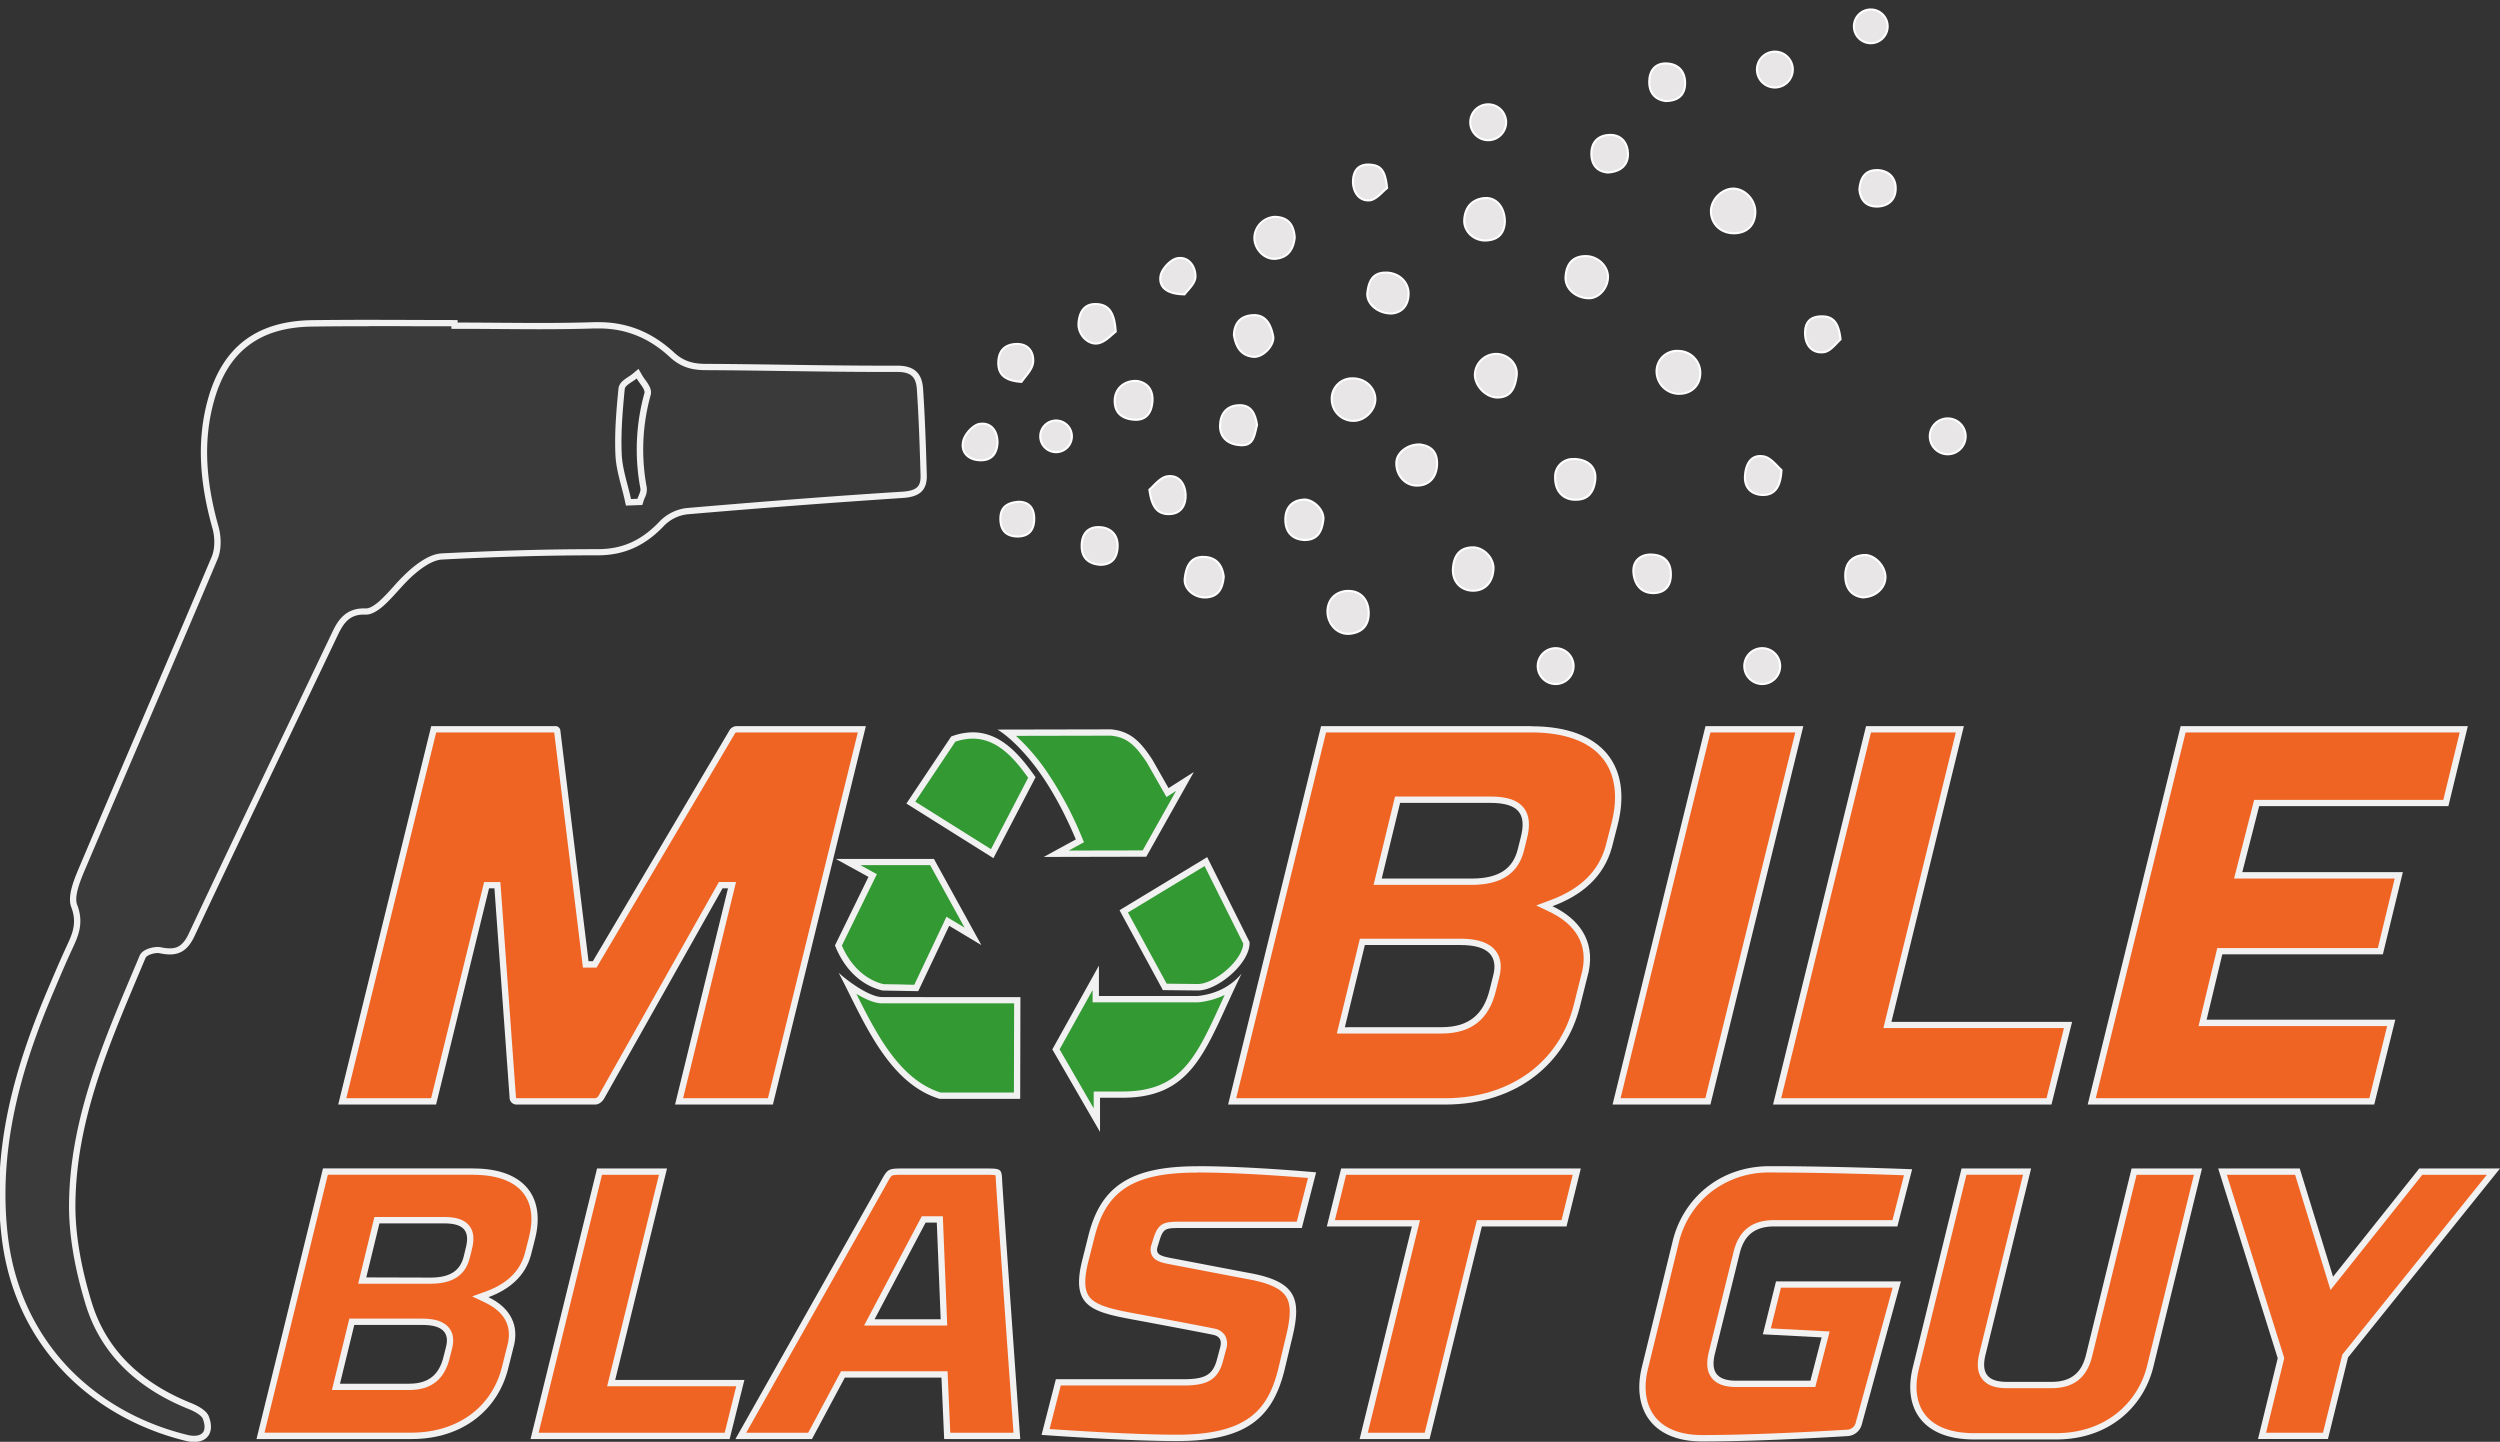 <svg id="Logo" xmlns="http://www.w3.org/2000/svg" viewBox="0 0 1186 684"><rect x="0" y="0" width="1186" height="684" fill="#333333" stroke="none"/><defs><style>.cls-1{fill:#393;}.cls-2{fill:#f1f1f1;}.cls-3{fill:#3a3a3a;}.cls-4{fill:#e8e6e6;}.cls-5{fill:#fff;}.cls-6{fill:#ef6423;}</style></defs><title>mobile-blast-guy-logo</title><g id="layer1"><g id="path11522"><path class="cls-1" d="M501,497.81l18.88-33.94V474h48.43a34,34,0,0,0,16.08-5.78c-1.28,2.74-2.5,5.41-3.69,8-11.82,25.9-19.63,43-48.24,43H520.35V531.4Zm-55,22c-20.48-6.36-31.75-29-41.7-49-.63-1.28-1.26-2.53-1.87-3.75,5.23,3.81,11.64,7.42,16.1,7.42l32.64.07h31.46l-.09,45.25ZM418.9,468.41c-9.23-2.21-16.91-9.42-21.15-19.85L414,415.38,402.35,409h39.82l19.4,35.23-11.92-7.14-15,31.63Zm133.67-.19L533.1,432.34l38.95-23.59,19.25,38.56c.07,3.31-2,7.5-5.88,11.58-5.25,5.59-12.31,9.5-17.15,9.5Zm-40.24-69.34-.53-1.26a169.47,169.47,0,0,0-17.35-32,91.34,91.34,0,0,0-16.52-18l49.13-.1c9.19.85,13.57,6.38,18.32,13.53l8.51,15,8.27-5.28L543,404.93l-41.87.09ZM432.1,380.75l20.11-30.14a27.57,27.57,0,0,1,9.23-1.7c13.32,0,22.16,11.71,28.09,19.92L470.7,405Z"/><path class="cls-2" d="M461.44,347.41v3c12.21,0,20.33,10.28,26.33,18.55l-17.65,33.88L434.2,380.3l19-28.43a25.63,25.63,0,0,1,8.26-1.46v-3M527,349c7.77.74,11.73,4.73,17.11,12.82l7.71,13.55,1.56,2.74,2.66-1.7,1.9-1.21-15.85,28.23L507,403.5l4.87-2.66,2.38-1.3-1.06-2.5a171.35,171.35,0,0,0-17.5-32.31A100.2,100.2,0,0,0,482,349.09l45-.09m-85.71,61.47,16.3,29.59-5.74-3.44L449,434.93l-1.41,3-13.86,29.26L426.3,467l-7.21-.12c-8.5-2.1-15.61-8.72-19.7-18.31l15.34-31.28,1.26-2.57-2.51-1.38-5.28-2.91h33.08m130.16.41,18.36,36.78c-.09,2.84-2.09,6.6-5.47,10.2-4.92,5.23-11.67,9-16.06,9h-.08l-14.72-.16L535.1,432.88l36.34-22m-53.11,58.77v5.86h50.09A37.28,37.28,0,0,0,581,472c-.57,1.23-1.12,2.45-1.68,3.66-12,26.28-19.22,42.15-46.87,42.15H518.85v8l-16.18-28,15.66-28.14m-112.08,1.79c4.16,2.53,8.63,4.53,12.22,4.53l21.63,0,11,0h30L481,518.29H446.18c-19.3-6.12-30.31-27.53-39.93-46.85M527.13,346l-53.94.11c5.87,3.51,13.63,11.36,20,20.36,7.17,10.06,12.9,21.63,17.19,31.74l-15.23,8.32,48.65-.11,22.56-40.18-12,7.65-7.76-13.65c-5.14-7.72-9.84-13.37-19.53-14.24Zm-65.69,1.41a29.3,29.3,0,0,0-10.21,2L430,381.2l41.28,25.91,20-38.41c-6.19-8.58-15.35-21.29-29.85-21.29Zm111.23,59.22L531.1,431.8l20.57,37.91,16.48.18h.12c9.67,0,25.12-13.36,24.51-23l-20.11-40.3Zm-129.61.84H396.5L412,416,396.11,448.5c4,10.21,11.62,18.85,22.6,21.41l16.9.3q7.35-15.51,14.69-31l15.26,9.14-22.5-40.87Zm78.27,50.61-22.11,39.74L521.85,537V520.77h10.56c34.88,0,39.76-24.42,56.62-58.9-5.29,6.37-12.6,9.76-20.93,10.64H521.33V458.08Zm-123.51,3.35c11.39,21.61,23,52.29,47.9,59.86h38.16l.1-.14.11-48.11h-33L418.48,473c-5.67,0-15.44-6.8-20.66-11.54Z"/></g></g><path class="cls-3" d="M92.12,682.58a15.06,15.06,0,0,1-3.51-.46c-22.34-5.45-42.07-16.58-57.07-32.19C15.43,633.15,5.33,611.53,2.35,587.4-3.27,541.83,11,500.72,24,470l.79-1.86c2.5-5.9,5.08-12,7.82-17.9l.28-.61c2.81-6,5.46-11.73,2.31-19.9-1.79-4.63,1.63-12.69,3.46-17,9.94-23.47,20.15-47.3,30-70.34,10.9-25.41,22.16-51.7,33.11-77.61,1.64-3.91,1.82-9.6.43-14.51-6.46-22.94-7.18-42-2.27-60,6.67-24.44,22.46-36.49,48.26-36.84,7.92-.11,16.4-.16,26.67-.16,7,0,14.08,0,21.12.05l19.63,0v1.19h1.5c6.47,0,13.05.05,19.42.09s12.95.1,19.43.1h0c10.11,0,18.41-.12,26.13-.38l1.94,0c13.21,0,24.58,4.59,34.78,14,5.42,5,10.94,5.73,16.11,5.75,12.64.06,25.5.24,37.93.42,15.13.21,30.77.43,46.15.43l6.5,0h.11c7.21,0,10.34,2.79,10.8,9.62.92,13.68,1.38,27.64,1.76,40.77.18,6.29-2.62,8.93-10,9.4-31.8,2.05-65.26,4.59-102.29,7.76a19.79,19.79,0,0,0-11.81,5.85c-8.83,9.35-18.54,13.71-30.57,13.71h-1.33c-22,0-45.74.66-72.49,2-3.87.2-8.37,2.5-13.75,7a85.72,85.72,0,0,0-8.17,8.23c-2.06,2.27-4.18,4.61-6.43,6.68-2.84,2.61-5.66,4.17-7.54,4.17h-.19c-.38,0-.75,0-1.1,0-7.94,0-11.07,5.2-13.82,11q-11.67,24.52-23.41,49c-14.62,30.58-29.74,62.19-44.38,93.39-2.61,5.56-5.6,7.83-10.34,7.83a21.71,21.71,0,0,1-4.48-.54,6.74,6.74,0,0,0-1.32-.12c-2.43,0-6.26,1.13-7.15,3.25q-1.73,4.13-3.47,8.25C49.6,496.73,34.54,532.46,34.28,571.49c-.09,13.73,2.51,29.42,7.72,46.61,6.78,22.34,23,38.8,48.14,48.92,4,1.63,6.77,3.58,7.48,5.36,1.27,3.19,1.28,6,0,7.8C96.59,681.75,94.68,682.57,92.12,682.58Zm209-504.14a21.23,21.23,0,0,1-2,1.44c-1.95,1.27-4,2.59-4.16,4.56-1,10.05-1.9,20.73-1.44,31.12.23,5.09,1.55,10.14,2.82,15,.56,2.14,1.14,4.34,1.61,6.5l.27,1.22,5.39-.19.31-1c.14-.44.34-.92.55-1.43a7.51,7.51,0,0,0,.87-4.15c-2.76-15.68-2.15-30.24,1.88-44.51.55-2-.92-4-2.34-6a23.43,23.43,0,0,1-1.45-2.18l-.88-1.59Z"/><path class="cls-2" d="M174.87,154.72c7,0,14.2,0,21.13.05l18.14,0V156h3c6.47,0,13,.05,19.41.09s13,.1,19.44.1c10.13,0,18.45-.12,26.19-.38l1.89,0c12.81,0,23.85,4.46,33.76,13.64,5.8,5.37,11.65,6.13,17.12,6.15,12.63.06,25.49.24,37.92.42,15.13.21,30.77.43,46.17.43l6.5,0h.11c6.38,0,8.9,2.23,9.31,8.22.91,13.65,1.37,27.6,1.75,40.71.14,4.84-1.15,7.39-8.6,7.87-31.81,2-65.28,4.59-102.32,7.76A21.37,21.37,0,0,0,313,247.28c-8.64,9.16-17.73,13.24-29.48,13.24h-1.31c-22.07,0-45.81.66-72.59,2-4.26.22-8.91,2.56-14.64,7.38a88.64,88.64,0,0,0-8.31,8.37c-2.13,2.35-4.14,4.56-6.34,6.59-2.49,2.29-5,3.77-6.52,3.77h-.11c-.4,0-.8,0-1.18,0-9.54,0-12.93,7.13-15.17,11.85-7.79,16.36-15.74,33-23.43,49.06-14.62,30.56-29.73,62.16-44.37,93.36-2.71,5.77-5.55,7-9,7a20.76,20.76,0,0,1-4.17-.5,7.64,7.64,0,0,0-1.63-.16c-2.22,0-7.21,1-8.53,4.17q-1.73,4.13-3.47,8.25c-14.63,34.69-29.75,70.55-30,109.88-.09,13.88,2.53,29.72,7.79,47.06,6.91,22.79,23.4,39.57,49,49.87,4.26,1.72,6.24,3.51,6.64,4.53,1.07,2.67,1.14,5,.19,6.4s-2.87,1.73-4.29,1.73a13.19,13.19,0,0,1-3.16-.41c-22-5.37-41.53-16.36-56.33-31.77C16.74,632.35,6.78,611,3.84,587.21-1.74,542,12.42,501.13,25.38,470.59l.82-1.93c2.48-5.87,5.05-11.93,7.77-17.79l.28-.61c2.82-6.05,5.73-12.3,2.35-21.07C35,425.12,38.41,417.13,40,413.3,50,389.82,60.19,366,70.07,343c10.9-25.41,22.17-51.7,33.11-77.62,2.15-5.09,1.67-11.34.5-15.49-6.39-22.67-7.11-41.49-2.27-59.24,3.3-12.07,8.67-20.81,16.43-26.72s17.68-8.84,30.4-9c7.91-.11,16.37-.16,26.63-.16M297,239.85l2.5-.09,3.07-.11,2.15-.08.62-2c.11-.37.3-.82.49-1.29a8.86,8.86,0,0,0,1-5,96.59,96.59,0,0,1,1.84-43.85c.75-2.65-1-5.08-2.56-7.23a24,24,0,0,1-1.36-2L302.91,175l-2.79,2.34a21.28,21.28,0,0,1-1.89,1.33c-2.14,1.4-4.57,3-4.83,5.68-1,10.1-1.91,20.83-1.45,31.32.23,5.26,1.58,10.38,2.87,15.34.56,2.12,1.13,4.31,1.59,6.44l.54,2.45M174.87,151.72q-13.34,0-26.67.16c-26.47.36-42.79,12.66-49.68,37.94-5.56,20.38-3.41,40.67,2.27,60.84,1.18,4.19,1.27,9.61-.38,13.52-20.85,49.39-42.23,98.57-63.13,148-2.41,5.68-5.37,13.22-3.48,18.13,3,7.85.32,13.15-2.55,19.35-3,6.53-5.82,13.17-8.63,19.8C6.6,507.18-4.29,545.83.87,587.58c6.39,51.77,43.4,85.28,87.38,96a16.8,16.8,0,0,0,3.87.49c6.59,0,9.78-5,6.89-12.24-1.1-2.77-5.15-4.93-8.31-6.2-22.78-9.16-40.08-24.29-47.26-48-4.5-14.84-7.76-30.76-7.66-46.17.28-41.79,17.47-79.32,33.25-117,.53-1.28,3.58-2.33,5.76-2.33a5.2,5.2,0,0,1,1,.09,23.21,23.21,0,0,0,4.79.57c5.19,0,8.79-2.48,11.7-8.69,22.33-47.59,45.2-94.93,67.78-142.4,2.67-5.61,5.38-10.14,12.47-10.14l1,0h.28c2.83,0,6.23-2.42,8.55-4.56,5.1-4.69,9.27-10.43,14.55-14.87,3.66-3.08,8.44-6.46,12.86-6.68,24.12-1.23,48.29-2,72.44-2h1.31c13.1,0,22.95-4.94,31.66-14.18A18.43,18.43,0,0,1,326,244q51.09-4.38,102.27-7.76c7.69-.5,11.62-3.34,11.4-10.94-.4-13.62-.85-27.24-1.76-40.83-.49-7.23-3.94-11-12.3-11h-.12l-6.49,0c-28,0-56.05-.72-84.07-.85-5.91,0-10.54-1.13-15.1-5.35-10.06-9.32-21.73-14.44-35.8-14.44l-2,0c-8.69.29-17.39.38-26.09.38-12.94,0-25.9-.19-38.85-.19v-1.19c-14.09,0-28.18-.1-42.27-.1Zm124.48,85c-1.55-7.09-4.09-14.13-4.4-21.27-.46-10.27.43-20.64,1.43-30.9.18-1.83,3.69-3.34,5.67-5,1.3,2.35,4.17,5.15,3.65,7a99.88,99.88,0,0,0-1.9,45.18c.26,1.5-.89,3.25-1.38,4.89l-3.07.11Z"/><path class="cls-4" d="M822.49,110.67c-6.1,0-10.67-4.27-10.86-10.15a10.72,10.72,0,0,1,3.18-7.6,10.47,10.47,0,0,1,7.35-3.42,10.29,10.29,0,0,1,7.15,3.15,11.18,11.18,0,0,1,3.37,7.81c0,6.25-3.71,10.07-9.89,10.21Z"/><path class="cls-5" d="M822.22,90A9.7,9.7,0,0,1,829,93a10.64,10.64,0,0,1,3.23,7.45c0,6-3.53,9.58-9.41,9.71h-.28c-5.82,0-10.18-4.06-10.36-9.66a10.18,10.18,0,0,1,3-7.24,10,10,0,0,1,7-3.28h.06m0-1h-.06c-5.77.05-11.21,5.74-11,11.55.19,6.19,5,10.63,11.35,10.63h.31c6.41-.15,10.37-4.23,10.38-10.71,0-6-5.25-11.47-11-11.47Z"/><path class="cls-4" d="M796.23,186.89a10.87,10.87,0,0,1-7.6-3.51,10,10,0,0,1-2.75-7.31,9.65,9.65,0,0,1,9.94-9.57h.5a10.41,10.41,0,0,1,10.27,10.85,9.52,9.52,0,0,1-10,9.54Z"/><path class="cls-5" d="M795.82,167h.48a9.94,9.94,0,0,1,9.8,10.33c-.16,5.42-4,9.06-9.47,9.06h-.38A10.44,10.44,0,0,1,789,183a9.54,9.54,0,0,1-2.62-6.95,9.18,9.18,0,0,1,9.45-9.09m0-1a10.17,10.17,0,0,0-10.44,10,11.16,11.16,0,0,0,10.83,11.35h.42c6,0,10.29-4.09,10.46-10A10.89,10.89,0,0,0,796.34,166Z"/><path class="cls-4" d="M642.25,199.61a10.31,10.31,0,0,1-10.42-10,9.81,9.81,0,0,1,2.69-7.23,10,10,0,0,1,7.27-2.93c5.87,0,10.64,4.44,10.72,9.82a10.14,10.14,0,0,1-3.11,7.1,10.27,10.27,0,0,1-7.15,3.23Z"/><path class="cls-5" d="M641.79,180h.06c5.53,0,10.09,4.21,10.16,9.33a9.67,9.67,0,0,1-3,6.74,9.65,9.65,0,0,1-16.72-6.43,9.33,9.33,0,0,1,2.55-6.86,9.46,9.46,0,0,1,6.91-2.78m0-1a10.13,10.13,0,0,0-10.46,10.67,10.77,10.77,0,0,0,10.92,10.48h0c5.54,0,10.83-5.33,10.76-10.83-.08-5.7-5-10.29-11.15-10.32Z"/><path class="cls-4" d="M639.35,300.71a9.08,9.08,0,0,1-6.45-2.77,11,11,0,0,1-3.16-7.81c0-5.85,4.06-9.78,10-9.78,5.76,0,9.46,4.13,9.5,10.43,0,5.92-3.12,9.34-9.13,9.9Z"/><path class="cls-5" d="M639.79,280.85h.07c5.38,0,8.89,3.93,8.93,9.93.05,7.1-4.69,9-8.67,9.4l-.77,0a8.57,8.57,0,0,1-6.09-2.62,10.52,10.52,0,0,1-3-7.46c0-5.55,3.86-9.28,9.55-9.28m0-1c-6.24,0-10.53,4.18-10.55,10.28,0,5.92,4.45,11.08,10.11,11.08a8.38,8.38,0,0,0,.86,0c5.91-.54,9.62-3.89,9.58-10.39s-3.95-10.89-9.92-10.93Z"/><path class="cls-4" d="M710.42,188.57c-5.33,0-10.64-5.31-10.72-10.72a9.75,9.75,0,0,1,2.88-6.87,10.15,10.15,0,0,1,7.15-3.08h.18a10.12,10.12,0,0,1,7.47,3.48,8.7,8.7,0,0,1,2.14,6.83c-.64,5-2.19,10.21-8.92,10.36Z"/><path class="cls-5" d="M709.74,167.4v1h.16a9.62,9.62,0,0,1,7.1,3.31,8.18,8.18,0,0,1,2,6.43c-.86,6.85-3.38,9.81-8.43,9.93h-.18c-5.07,0-10.13-5.07-10.21-10.23a9.24,9.24,0,0,1,2.73-6.51,9.68,9.68,0,0,1,6.8-2.93v-1m0,0a10.67,10.67,0,0,0-10.53,10.46c.08,5.63,5.54,11.21,11.21,11.21h.2c6.92-.16,8.72-5.38,9.4-10.8.73-5.81-4.23-10.76-10.09-10.87Z"/><path class="cls-4" d="M698.45,280.17a9.52,9.52,0,0,1-6.87-3,10.14,10.14,0,0,1-2.34-7.64c.5-6.46,3.62-9.78,9.29-9.86h.11a9.79,9.79,0,0,1,7,3.24,9.69,9.69,0,0,1,2.81,7.12c-.37,6.29-4.05,10.19-9.58,10.19Z"/><path class="cls-5" d="M698.64,260.13a9.27,9.27,0,0,1,6.63,3.08A9.17,9.17,0,0,1,708,270c-.36,6-3.84,9.72-9.08,9.72h-.4a9,9,0,0,1-6.52-2.88,9.65,9.65,0,0,1-2.21-7.26c.48-6.25,3.36-9.32,8.8-9.4h.1m0-1h-.12c-6.59.09-9.32,4.37-9.78,10.32-.49,6.4,3.64,11,9.69,11.22h.44c5.75,0,9.69-4.14,10.08-10.66.33-5.4-4.68-10.89-10.31-10.89Z"/><path class="cls-4" d="M753.82,141.45a12,12,0,0,1-8.65-3.64,8.77,8.77,0,0,1-2.41-6.56c.41-6.39,3.56-9.69,9.37-9.79h.18c5.53,0,10.46,4.53,10.56,9.69a10.7,10.7,0,0,1-3.1,7.62,8.3,8.3,0,0,1-5.88,2.68Z"/><path class="cls-5" d="M752.31,122c5.27,0,10,4.3,10.06,9.2a10.36,10.36,0,0,1-3,7.25,7.84,7.84,0,0,1-5.53,2.54h-.06a11.45,11.45,0,0,1-8.29-3.48,8.13,8.13,0,0,1-2.28-6.19c.39-6.09,3.38-9.22,8.87-9.32h.18m0-1h-.19c-6.69.12-9.48,4.39-9.86,10.26s5,10.66,11.56,10.73h.07c5,0,9.58-5.17,9.48-10.81-.1-5.45-5.23-10.18-11.06-10.18Z"/><path class="cls-4" d="M704.52,114.07a10.11,10.11,0,0,1-7.36-3.19,8.87,8.87,0,0,1-2.47-6.68c.39-6,3.75-9.62,9.47-10.24.31,0,.62,0,.92,0,5,0,8.77,4.62,8.86,11-.08,4-1.72,8.92-9.06,9.17Z"/><path class="cls-5" d="M705.08,94.41h0c4.76,0,8.28,4.41,8.36,10.46-.11,5.57-3,8.5-8.58,8.69h-.34a9.66,9.66,0,0,1-7-3,8.41,8.41,0,0,1-2.33-6.31c.26-4,2-9,9-9.77a8.62,8.62,0,0,1,.87,0m0-1c-.32,0-.65,0-1,0-6.18.67-9.52,4.69-9.91,10.71-.37,5.66,4.57,10.4,10.33,10.4h.37c6.61-.23,9.44-4.09,9.55-9.67-.09-6.75-4.07-11.48-9.36-11.48Z"/><path class="cls-4" d="M883.75,283.4c-5.18-.58-8.15-4-8.35-9.71-.22-6.18,2.86-9.87,8.68-10.38a5.25,5.25,0,0,1,.56,0c4.72,0,9.68,5.17,9.82,10.24C894.62,278.84,889.92,283.18,883.75,283.4Z"/><path class="cls-5" d="M884.64,263.78h0c4.39,0,9.19,5,9.32,9.75.15,5-4.32,9.14-10.19,9.37-4.89-.56-7.68-3.83-7.87-9.22-.15-4.16,1.16-9.26,8.23-9.87l.51,0m0-1-.6,0c-6.39.56-9.36,4.69-9.14,10.9s3.74,9.64,8.83,10.19c6.72-.23,11.39-5,11.23-10.39s-5.26-10.73-10.32-10.73Z"/><path class="cls-4" d="M747.66,237.06c-.34,0-.7,0-1.07,0a9.15,9.15,0,0,1-6.51-3.1c-1.84-2.18-2.62-5.32-2.27-9.09a8.4,8.4,0,0,1,8.76-7.09,13.6,13.6,0,0,1,1.66.11,10.05,10.05,0,0,1,7,3.48,8.87,8.87,0,0,1,1.49,6.83C755.9,234.06,752.86,237.06,747.66,237.06Z"/><path class="cls-5" d="M746.57,218.24h0a14.77,14.77,0,0,1,1.6.1,9.59,9.59,0,0,1,6.64,3.29,8.36,8.36,0,0,1,1.39,6.46c-.75,5.62-3.63,8.47-8.54,8.47-.33,0-.68,0-1,0a8.67,8.67,0,0,1-6.17-2.93c-1.74-2.06-2.48-5.05-2.15-8.67.85-4.24,3.86-6.68,8.26-6.68m0-1a8.89,8.89,0,0,0-9.26,7.54c-.71,7.62,3.15,12.29,9.25,12.74.38,0,.75,0,1.1,0,6,0,8.79-3.79,9.54-9.34.87-6.45-3-10.13-8.91-10.87a14.72,14.72,0,0,0-1.72-.11Z"/><path class="cls-4" d="M660,148.75a12.44,12.44,0,0,1-9.19-3.92,7.62,7.62,0,0,1-2.09-5.91c.54-4.73,2-9.56,8.65-9.58a11.38,11.38,0,0,1,8.2,3.3,9.45,9.45,0,0,1,2.68,7c-.17,5.28-3.12,8.66-7.91,9.06Z"/><path class="cls-5" d="M657.39,128.84v1a10.87,10.87,0,0,1,7.82,3.15,8.94,8.94,0,0,1,2.54,6.67c-.16,5-2.93,8.2-7.42,8.58H660a11.91,11.91,0,0,1-8.82-3.75,7.1,7.1,0,0,1-2-5.52c.72-6.39,3.16-9.12,8.15-9.14l0-1m0,0h0c-6.82,0-8.55,4.89-9.14,10-.61,5.35,5,10.38,11.78,10.38h.39c4.67-.39,8.17-3.65,8.36-9.54.2-6.33-5-10.86-11.36-10.86Z"/><path class="cls-4" d="M604.46,122.82a8.85,8.85,0,0,1-6.32-2.86,10,10,0,0,1,6.93-17l.72,0c5.33.43,8.12,3.65,8.51,9.83-.66,6.19-3.77,9.59-9.25,10Z"/><path class="cls-5" d="M605.07,103.42h0l.68,0c5.09.41,7.65,3.36,8,9.27-.67,6-3.54,9.17-8.78,9.58l-.56,0a8.32,8.32,0,0,1-6-2.71,9.45,9.45,0,0,1,6.57-16.19m0-1a10.72,10.72,0,0,0-10.39,10.13c-.18,5.51,4.42,10.77,9.78,10.77l.63,0c6.28-.5,9.09-4.69,9.71-10.56-.37-5.83-2.86-9.79-9-10.29l-.76,0Z"/><path class="cls-4" d="M672.31,230.38h-.62c-5.39-.27-9.54-5.22-9.25-11,.22-4.51,5.21-8.46,10.68-8.46h.62c5.52.73,8.23,4,8,9.57C681.5,226.58,677.88,230.38,672.31,230.38Z"/><path class="cls-5" d="M673.12,211.37h.55c5.32.71,7.79,3.67,7.58,9.05-.24,5.83-3.66,9.45-8.94,9.45h-.6c-5.11-.26-9.05-5-8.77-10.51.2-4.26,5-8,10.18-8m0-1c-5.8,0-11,4.18-11.18,8.94-.3,6.12,4,11.27,9.72,11.56h.65c5.8,0,9.68-4,9.93-10.41.25-6.19-2.91-9.36-8.47-10.09Z"/><path class="cls-4" d="M595.09,169.32a3.44,3.44,0,0,1-.46,0c-5.24-.48-8.18-3.79-9.25-10.38.19-5.73,3.35-9.09,8.9-9.36l.57,0c4.86,0,7.75,3.15,9.12,9.89.36,1.81-.38,4-2,6C600,167.8,597.33,169.32,595.09,169.32Z"/><path class="cls-5" d="M594.85,150c4.58,0,7.32,3,8.63,9.49.33,1.64-.39,3.74-1.94,5.63-1.82,2.22-4.35,3.67-6.45,3.67l-.42,0c-4.94-.47-7.74-3.6-8.78-9.88.21-5.54,3.12-8.61,8.42-8.87l.54,0m0-1-.59,0c-5.75.28-9.18,3.72-9.38,9.94.92,5.62,3.35,10.21,9.7,10.8a4.36,4.36,0,0,0,.51,0c4.73,0,10.29-6,9.37-10.49-1.05-5.2-3.35-10.3-9.61-10.3Z"/><path class="cls-4" d="M571.54,283.44a10.24,10.24,0,0,1-7.5-3.32,7.13,7.13,0,0,1-2-5.54c.74-7.08,3.53-10.37,8.76-10.37,7.06,0,9.18,5.08,9.71,9.36-.6,6.49-3.19,9.53-8.41,9.85Z"/><path class="cls-5" d="M570.83,263.71l0,1c6.64,0,8.67,4.8,9.19,8.87-.59,6.24-3,9-7.94,9.34l-.56,0a9.73,9.73,0,0,1-7.13-3.16,6.65,6.65,0,0,1-1.84-5.15c.72-6.86,3.27-9.92,8.26-9.92v-1m0,0c-6.77,0-8.69,5.38-9.26,10.81-.52,5,4.51,9.42,10,9.42l.62,0c6.3-.39,8.37-4.64,8.88-10.36-.73-6-4-9.84-10.18-9.85Z"/><path class="cls-4" d="M618.94,256.18c-5.81-.2-9.16-3.69-9.19-9.58,0-5.7,3.09-9.19,8.57-9.56l.39,0a9.58,9.58,0,0,1,6.74,3.47,8.1,8.1,0,0,1,2.31,6.18C627.22,251.07,625.72,256.12,618.94,256.18Z"/><path class="cls-5" d="M618.71,237.52h0a9.11,9.11,0,0,1,6.37,3.3,7.68,7.68,0,0,1,2.19,5.79c-.78,6.32-3.28,9-8.3,9.07-5.52-.18-8.69-3.49-8.72-9.09,0-5.4,2.93-8.7,8.1-9.05l.36,0m0-1-.43,0c-6.17.42-9.06,4.64-9,10.06,0,5.89,3.35,9.87,9.68,10.08,6.79-.05,8.69-4.78,9.33-10,.6-4.85-4.77-10.21-9.55-10.21Z"/><path class="cls-4" d="M519.82,163a7.67,7.67,0,0,1-5.53-2.6,9.46,9.46,0,0,1-2.64-6.88c.24-4.22,1.83-9.25,8-9.25.24,0,.49,0,.75,0,5.77.36,8.36,4.16,8.9,13.06-.53.41-1.12.92-1.73,1.47-1.77,1.56-4,3.51-6.41,4A6.53,6.53,0,0,1,519.82,163Z"/><path class="cls-5" d="M519.64,144.77h0c.23,0,.47,0,.72,0,5.4.34,7.86,3.92,8.41,12.33-.48.39-1,.84-1.54,1.32-1.73,1.53-3.88,3.43-6.18,3.93a5.65,5.65,0,0,1-1.23.13,7.22,7.22,0,0,1-5.17-2.44,9,9,0,0,1-2.5-6.51c.23-4,1.72-8.78,7.49-8.78m0-1c-5.79,0-8.18,4.3-8.49,9.72-.28,5,3.91,10,8.67,10a7,7,0,0,0,1.44-.15c3.55-.77,6.5-4.3,8.54-5.75-.48-8.76-2.91-13.4-9.38-13.81-.27,0-.53,0-.78,0Z"/><path class="cls-4" d="M538.84,199.15q-.54,0-1.14-.06c-6-.55-9-3.63-8.88-9.15.09-5.35,4.23-9.22,9.84-9.22.24,0,.48,0,.72,0,5,.76,7.72,4.3,7.34,9.7C546.45,194.41,544.86,199.15,538.84,199.15Z"/><path class="cls-5" d="M538.66,180.22v1h.65c4.82.76,7.27,4,6.91,9.18-.26,3.76-1.75,8.24-7.38,8.24a10.23,10.23,0,0,1-1.09-.06c-5.68-.52-8.51-3.43-8.43-8.65.09-5.05,4-8.72,9.34-8.72v-1m0,0c-6,0-10.24,4.18-10.34,9.71-.1,6.25,3.69,9.14,9.34,9.66.41,0,.8.06,1.18.06,5.55,0,8-3.93,8.38-9.17.41-5.84-2.63-9.45-7.81-10.24-.25,0-.5,0-.75,0Z"/><path class="cls-4" d="M836.23,234.81a8.81,8.81,0,0,1-6.38-2.51,8.26,8.26,0,0,1-2-6.19c.13-2.93,1.09-9.75,7.22-9.75a10.47,10.47,0,0,1,1.71.16c2.52.46,4.78,2.83,6.59,4.72.64.66,1.24,1.29,1.79,1.77-.37,7.94-3.22,11.8-8.71,11.8Z"/><path class="cls-5" d="M835,216.86h0a8.54,8.54,0,0,1,1.62.16c2.36.43,4.56,2.72,6.32,4.57.58.6,1.13,1.17,1.64,1.63-.53,9.93-4.92,11.09-8.2,11.09h-.17a8.3,8.3,0,0,1-6-2.36,7.76,7.76,0,0,1-1.9-5.82c.12-2.79,1-9.27,6.72-9.27m0-1c-5.31,0-7.49,4.91-7.72,10.23-.26,5.85,3.67,9.14,8.91,9.22h.19c5.72,0,8.88-3.91,9.22-12.53-2.06-1.67-5.09-6.07-8.8-6.75a10.69,10.69,0,0,0-1.8-.17Z"/><path class="cls-4" d="M589.18,211.19l-.7,0c-6.17-.39-9.79-3.91-9.69-9.4.1-5.71,3.34-9.28,8.66-9.57h.65c4.7,0,7.25,2.87,8.24,9.31-.18.66-.33,1.35-.49,2.05C595,207.48,594.15,211.19,589.18,211.19Z"/><path class="cls-5" d="M588.1,192.69h0c4.44,0,6.76,2.63,7.73,8.78-.17.65-.32,1.32-.47,2-1,4.51-1.92,7.25-6.18,7.25l-.67,0c-2.82-.18-9.36-1.41-9.22-8.89.1-5.5,3.08-8.8,8.19-9.08h.62m0-1h-.67c-6,.32-9,4.51-9.14,10.06-.12,6.38,4.36,9.54,10.16,9.91l.73,0c6.36,0,6.47-5.77,7.67-10.16-.83-5.52-2.91-9.84-8.75-9.84Z"/><path class="cls-4" d="M784.3,281.36c-5.4,0-8.92-3.64-9.39-9.75a7.81,7.81,0,0,1,1.85-6.07,8.42,8.42,0,0,1,6.31-2.46h.16a10,10,0,0,1,6.86,2.38c1.74,1.64,2.61,4,2.56,7.14,0,5.49-2.93,8.67-8.14,8.76Z"/><path class="cls-5" d="M783.07,263.58h.16a9.48,9.48,0,0,1,6.51,2.24c1.65,1.54,2.46,3.82,2.41,6.8,0,5.15-2.75,8.16-7.65,8.24h-.2c-5.11,0-8.44-3.47-8.89-9.29a7.28,7.28,0,0,1,1.72-5.69,7.93,7.93,0,0,1,5.94-2.3m0-1c-5.24,0-9.11,3.38-8.66,9.07s3.71,10.21,9.89,10.21h.21c5.43-.09,8.68-3.48,8.64-9.25.1-6.76-4-9.95-9.91-10Z"/><path class="cls-4" d="M484.58,181.1c-7.49-.47-10.89-3.16-11-8.68-.11-5.82,2.93-9.12,8.58-9.28h.33a7.45,7.45,0,0,1,5.74,2.27,8.37,8.37,0,0,1,1.86,6.46c-.25,2.54-2.18,4.95-3.88,7.08C485.61,179.71,485,180.43,484.58,181.1Z"/><path class="cls-5" d="M482.51,163.64h0a6.92,6.92,0,0,1,5.36,2.1,7.86,7.86,0,0,1,1.73,6.08c-.24,2.39-2.12,4.75-3.77,6.82-.55.68-1.07,1.33-1.5,2-8.94-.66-10.18-4.71-10.24-8.18-.08-3.89,1.27-8.57,8.09-8.77h.33m0-1h-.34c-6.31.18-9.18,4.08-9.07,9.79.1,5.44,3.33,8.72,11.75,9.19,1.61-2.52,5.38-5.94,5.76-9.7.46-4.58-2-9.28-8.1-9.28Z"/><path class="cls-4" d="M762.73,81.84c-4.94-.43-7.7-3.52-7.77-8.7-.08-5.69,3.14-9,8.83-9.13H764c5.94,0,8.18,4.72,8.3,8.76C772.47,78.17,769,81.47,762.73,81.84Z"/><path class="cls-5" d="M764,64.51c5.58,0,7.69,4.46,7.8,8.28.15,5.15-3.07,8.19-9.07,8.55-4.69-.42-7.21-3.26-7.28-8.21-.08-5.37,3-8.51,8.34-8.62H764m0-1h-.23c-5.86.12-9.41,3.58-9.32,9.64.08,5.58,3.17,8.76,8.26,9.19,6.65-.37,10.25-3.93,10.09-9.58-.15-5-3.12-9.25-8.8-9.25Z"/><path class="cls-4" d="M554.44,243.92c-5.42,0-8.08-3.37-9.15-11.61.57-.48,1.19-1.11,1.84-1.77,1.81-1.82,4-4.09,6.5-4.51a8,8,0,0,1,1.44-.13c4.9,0,7.23,4.48,7.37,8.92a9.47,9.47,0,0,1-2.22,6.91,7.56,7.56,0,0,1-5.59,2.19Z"/><path class="cls-5" d="M555.07,226.4h0c4.57,0,6.74,4.24,6.87,8.44a9,9,0,0,1-2.08,6.55,7.14,7.14,0,0,1-5.24,2h-.18c-5.05,0-7.56-3.17-8.62-10.91.53-.46,1.08-1,1.67-1.61,1.75-1.78,3.94-4,6.23-4.38a7.87,7.87,0,0,1,1.35-.12m0-1a8.92,8.92,0,0,0-1.52.13c-3.63.62-6.63,4.86-8.79,6.57,1,8.34,3.76,12.32,9.68,12.32h.2c5.89-.09,8.46-4.42,8.3-9.61s-3-9.41-7.87-9.41Z"/><path class="cls-4" d="M790.26,48c-5.12-.61-8-4-7.86-9.4s3-8.45,7.81-8.45l.57,0c5.47.27,8.7,3.8,8.64,9.44C799.36,45.06,796.27,47.89,790.26,48Z"/><path class="cls-5" d="M790.21,30.65l.55,0c5.16.25,8.22,3.6,8.16,8.94-.06,5.12-3,7.77-8.64,7.89-4.88-.6-7.5-3.75-7.38-8.89s2.78-8,7.31-8m0-1c-5.33,0-8.19,3.69-8.31,8.94-.13,5.82,3.06,9.29,8.33,9.91,6.5-.11,9.62-3.36,9.69-8.88.06-5.81-3.27-9.66-9.11-9.95l-.6,0Z"/><path class="cls-4" d="M522,268c-4-.26-8.8-2-8.85-8.87,0-3,.79-5.37,2.34-6.94a7.55,7.55,0,0,1,5.57-2.05,9.33,9.33,0,0,1,6.84,2.52,8.66,8.66,0,0,1,2.3,6.39C530.14,263.06,528.67,267.91,522,268Z"/><path class="cls-5" d="M521.07,250.6a8.84,8.84,0,0,1,6.47,2.37,8.19,8.19,0,0,1,2.16,6c-.08,5.57-2.66,8.42-7.69,8.46-5.51-.37-8.32-3.18-8.36-8.37,0-2.84.74-5.11,2.2-6.58a7,7,0,0,1,5.21-1.91h0m0-1c-5.78,0-8.45,4.09-8.41,9.5,0,6.06,3.72,9,9.33,9.36,6.55,0,8.65-4.46,8.72-9.45.08-5.89-3.86-9.41-9.63-9.41Z"/><path class="cls-4" d="M465,218.3c-3.05-.09-5.51-1.16-7-3a7.11,7.11,0,0,1-1.08-6.15c.78-3.39,4.8-7.61,7.67-8.07A9.51,9.51,0,0,1,466,201a6.49,6.49,0,0,1,4.77,1.92c1.63,1.65,2.47,4.19,2.42,7.35-.37,5.36-3,8.09-7.84,8.09Z"/><path class="cls-5" d="M466,201.45h0a6,6,0,0,1,4.4,1.77c1.51,1.53,2.32,4,2.28,7-.36,5.06-2.83,7.63-7.34,7.63H465c-2.9-.08-5.23-1.09-6.57-2.82a6.65,6.65,0,0,1-1-5.74c.74-3.17,4.61-7.26,7.27-7.68a8.6,8.6,0,0,1,1.32-.11m0-1a9.49,9.49,0,0,0-1.47.12c-3.18.51-7.29,5-8.08,8.44-1.3,5.58,2.35,9.61,8.51,9.79h.39c5.63,0,8-3.62,8.34-8.58.09-6.07-3.06-9.78-7.69-9.78Z"/><path class="cls-4" d="M890.27,98c-4.79,0-7.7-2.87-8.19-8.07.45-6.07,3.2-9.19,8.15-9.19h.15c5.35.07,8.76,3.31,8.9,8.46s-3.11,8.56-8.48,8.79Z"/><path class="cls-5" d="M890.23,80.2v1h.14c5.06.06,8.28,3.12,8.41,8s-2.86,8.06-8,8.28h-.51c-4.47,0-7.19-2.68-7.69-7.54.46-5.87,3-8.72,7.65-8.72v-1m0,0c-5.69,0-8.22,3.92-8.65,9.73.49,5.15,3.37,8.53,8.69,8.53h.55c5.49-.24,9.1-3.66,9-9.3s-4-8.88-9.39-9Z"/><path class="cls-4" d="M864,167.15c-4.48,0-7.48-3.42-7.65-8.71s2.23-8.13,7.35-8.35h.65c5.42,0,8,3.17,8.81,10.95-.53.46-1.11,1.07-1.72,1.71-1.69,1.78-3.8,4-6.06,4.31A9.44,9.44,0,0,1,864,167.15Z"/><path class="cls-5" d="M864.34,149.58v1c4.27,0,7.32,1.76,8.28,10.25-.5.45-1,1-1.56,1.56-1.64,1.72-3.68,3.87-5.77,4.17a10,10,0,0,1-1.31.09c-4.25,0-7-3.15-7.15-8.23s2-7.62,6.88-7.83h.62v-1m0,0h-.67c-5.66.25-8,3.53-7.83,8.87.18,5.6,3.4,9.19,8.15,9.19a10.4,10.4,0,0,0,1.45-.1c3.38-.49,6.23-4.67,8.24-6.31-.82-8.17-3.5-11.66-9.34-11.66Z"/><path class="cls-4" d="M562,139.64c-4.81,0-8.3-1.18-10.1-3.31a6.47,6.47,0,0,1-1.28-5.48c.55-3.22,4.78-7.74,7.82-8.32a7.56,7.56,0,0,1,1.47-.15,6.51,6.51,0,0,1,4.8,2.08,9.68,9.68,0,0,1,2.46,7c-.11,2.32-2.13,4.62-3.75,6.46C562.81,138.57,562.32,139.13,562,139.64Z"/><path class="cls-5" d="M559.86,122.88h0a6,6,0,0,1,4.44,1.93,9.12,9.12,0,0,1,2.32,6.65c-.1,2.14-2.06,4.36-3.63,6.15-.49.56-.93,1.06-1.29,1.52-4.53-.07-7.8-1.15-9.47-3.12a5.94,5.94,0,0,1-1.16-5.07c.51-3.07,4.53-7.37,7.41-7.92a7.43,7.43,0,0,1,1.38-.14m0-1a7.8,7.8,0,0,0-1.56.16c-3.32.64-7.65,5.32-8.22,8.73-.93,5.57,3,9.37,12.12,9.37h0c1.31-1.95,5.25-5.21,5.41-8.64.22-4.73-2.77-9.62-7.76-9.62Z"/><path class="cls-4" d="M649,95.07a6.29,6.29,0,0,1-4.58-1.92A10.06,10.06,0,0,1,641.86,86c.07-3.61,1.4-7.93,7.36-7.93h.48c6.09.23,7.57,3.76,8.32,11.1-.6.47-1.24,1.09-1.92,1.74-1.91,1.81-4.08,3.87-6.37,4.1C649.47,95.05,649.22,95.07,649,95.07Z"/><path class="cls-5" d="M649.22,78.58h.46c5.11.19,7,2.64,7.82,10.38-.56.46-1.14,1-1.75,1.59-1.85,1.77-4,3.76-6.07,4-.24,0-.48,0-.7,0a5.71,5.71,0,0,1-4.22-1.77,9.54,9.54,0,0,1-2.4-6.78c.09-4.93,2.4-7.44,6.86-7.44m0-1c-5.85,0-7.78,4-7.86,8.42-.09,4.79,2.64,9.57,7.62,9.57.26,0,.52,0,.79,0,3.45-.34,6.54-4.45,8.78-6.12-.77-7.78-2.44-11.58-8.83-11.82Z"/><path class="cls-4" d="M482.7,254.48c-5.18,0-7.91-2.63-8.13-7.77-.24-5.52,2.53-8.28,8.7-8.68,4.66,0,7.27,2.75,7.36,7.73.05,3-.66,5.23-2.1,6.7a7.81,7.81,0,0,1-5.79,2Z"/><path class="cls-5" d="M483.28,238.53h0c4.4,0,6.77,2.5,6.85,7.24.05,2.83-.61,5-2,6.34A7.35,7.35,0,0,1,482.7,254c-4.86,0-7.43-2.47-7.63-7.29-.23-5.26,2.3-7.77,8.21-8.16m0-1h0c-6.38.41-9.43,3.33-9.17,9.2.23,5.46,3.28,8.23,8.63,8.25h0c6,0,8.48-3.72,8.39-9.23-.09-5.34-3-8.22-7.85-8.22Z"/><path class="cls-6" d="M123.59,681.19,154.4,555.83h70.16c11.54,0,20.13,3.19,24.84,9.22,4.24,5.44,5.3,13.08,3,22.11l-2,7.87c-2.38,8.73-8.86,15.11-19.24,19l-3.32,1.23,3.19,1.53c6.52,3.12,13.8,9.22,11.46,20.53L239.6,649c-5,19.89-22,32.24-44.39,32.24ZM159.38,658h34.73c9.67,0,15.48-4.57,17.78-14l1.1-4.39c1-3.55.62-6.45-1-8.59-2-2.6-5.84-3.91-11.44-3.91H166.9Zm12.47-50.43H204.2c9.89,0,15.36-3.57,17.23-11.23l.91-3.66c1.2-4.51.93-7.83-.83-10.13-1.92-2.49-5.38-3.65-10.89-3.65H178.81Z"/><path class="cls-2" d="M224.56,557.33c11.06,0,19.24,3,23.65,8.64,4,5.06,4.92,12.26,2.78,20.81l-2,7.83c-2.28,8.37-8.27,14.25-18.31,18L224,615l6.38,3.06c6,2.89,12.76,8.49,10.66,18.82l-2.92,11.67c-4.8,19.19-21.25,31.1-42.94,31.1h-69.7l30.06-122.36h69M169.94,609H204.2c10.55,0,16.66-4,18.68-12.36l.91-3.62c1.33-5,1-8.76-1.09-11.45-2.23-2.9-6.06-4.24-12.08-4.24h-33l-.56,2.29-6.24,25.67-.9,3.71m-12.47,50.43h36.64c10.46,0,16.75-5,19.23-15.11l1.1-4.37c1.08-4,.65-7.37-1.28-9.89-2.32-3-6.45-4.5-12.63-4.5H165.72l-.56,2.29-6.79,27.87-.9,3.71m67.09-105.14H153.22L121.68,682.69h73.53c24.76,0,41.08-14.3,45.85-33.37L244,637.58c2.2-10.63-3.48-18-12.28-22.19,9.9-3.66,17.42-9.9,20.17-20l2-7.88c4.76-19.07-4.59-33.19-29.34-33.19ZM173.76,606,180,580.37h30.63c9.53,0,12.47,3.67,10.27,11.92L220,596c-1.65,6.79-6.42,10.09-15.77,10.09Zm-12.47,50.43,6.78-27.87h32.46c9.54,0,12.84,3.85,11,10.63l-1.11,4.4c-2,8.26-6.78,12.84-16.32,12.84Z"/><polygon class="cls-6" points="253.61 681.19 284.41 555.83 314.52 555.83 289.94 656.14 351.19 656.14 344.96 681.19 253.61 681.19"/><path class="cls-2" d="M312.6,557.33l-23.66,96.59-.91,3.72h61.24l-5.48,22.05H255.52l30.07-122.36h27m3.83-3H283.24L251.69,682.69h94.45l7-28.05H291.85l24.58-100.31Z"/><path class="cls-6" d="M449.34,681.19,448.06,652H399.88l-15.59,29.15H351.45c9.12-16.14,64.4-114,68.25-121,2.42-4.35,2.42-4.35,8.59-4.35H467.9c5.88,0,5.88,0,6,3.69.34,7.15,7.5,107.67,8.5,121.67Zm-36.93-53.84h35.41l-1.95-48.85H438.2Z"/><path class="cls-2" d="M467.9,557.33a31.24,31.24,0,0,1,4.34.18,15.31,15.31,0,0,1,.18,2.09c.33,7,7,101,8.39,120.09h-30l-1.16-26.29-.12-2.86H399l-.85,1.58-14.74,27.57H354c12.07-21.36,63.29-112,67-118.77,1-1.87,1.7-2.93,2.24-3.21.7-.36,2.53-.38,5-.38H467.9m-58,71.52h39.46l-.12-3.12-1.84-45.85-.11-2.88h-10l-.85,1.6-24.2,45.84-2.33,4.41m58-74.52H428.29c-6.6,0-7.16.18-9.91,5.13-4.21,7.7-69.5,123.23-69.5,123.23h36.31l15.59-29.15h45.85l1.28,29.15H484s-8.25-115.53-8.61-123.23c-.19-5-.92-5.13-7.52-5.13Zm-53,71.52L439.11,580h5.31l1.84,45.85Z"/><path class="cls-6" d="M558.3,682.11c-21.43,0-54.3-2.23-62.28-2.8l6.05-23.54h59.16c10,0,15.22-1.6,17.59-10.66l1.47-5.49a6.67,6.67,0,0,0-.42-5.37,6,6,0,0,0-4.24-2.54c-4.17-.91-30.56-5.86-33.56-6.42l-1-.19c-13.41-2.44-22.28-4.06-25.82-9.55-2.31-3.57-2.44-9-.41-17.22l2.93-11.73c5.69-22.94,19.78-31.87,50.26-31.87,21.09,0,47.44,2.16,54.4,2.77l-6,23.57h-57c-7.28,0-8.88.6-11,7.48l-.73,2.38a4.87,4.87,0,0,0,.19,4.09c1.13,1.9,3.67,2.55,6.63,3.14.37.07,35.46,6.8,39.45,7.52,9.32,1.87,14.86,4.61,17.42,8.63s2.61,9.9.1,20.16l-3.67,15.42C602,673.37,588.53,682.11,558.3,682.11Z"/><path class="cls-2" d="M568,556.23c19.54,0,43.62,1.86,52.51,2.61l-5.32,20.73H559.4c-7.84,0-10.12,1-12.4,8.53l-.73,2.37a6.37,6.37,0,0,0,.33,5.32c1.44,2.42,4.43,3.2,7.65,3.84,1.44.28,35.31,6.77,39.43,7.52,8.9,1.79,14.12,4.32,16.44,8s2.32,9.19-.09,19l-3.66,15.37c-4.8,19.2-14.52,31.1-48.07,31.1-20,0-50.12-2-60.38-2.67l5.31-20.67h58c10.35,0,16.45-1.88,19-11.76l1.47-5.5a8.11,8.11,0,0,0-.6-6.56,7.5,7.5,0,0,0-5.18-3.21c-4.25-.92-28.73-5.51-33.63-6.43l-1-.18c-12.56-2.29-21.64-4-24.83-8.89-2.07-3.2-2.14-8.3-.22-16L519.22,587c5.55-22.4,18.78-30.73,48.8-30.73m0-3c-32.46,0-46,10.08-51.71,33L513.37,598c-5.68,22.92,5.32,24.57,28.43,28.79,2.93.55,29.34,5.5,33.55,6.42,3.86.73,4.22,3.3,3.49,6.05l-1.47,5.5c-2,7.71-5.87,9.54-16.14,9.54H500.9l-6.78,26.41s39.42,2.93,64.18,2.93c32.46,0,45.29-10.64,51-33.37L613,634.83c4.4-18,2.38-26.41-18.71-30.62-4-.74-39.42-7.52-39.42-7.52-4.59-.92-6.79-1.84-5.69-5.32l.73-2.38c1.84-6.06,2.76-6.42,9.54-6.42h58.13l6.79-26.41s-31.54-2.93-56.3-2.93Z"/><polygon class="cls-6" points="646.95 681.19 671.71 580.33 631.37 580.33 637.41 555.83 748.02 555.83 741.97 580.33 701.81 580.33 677.05 681.19 646.95 681.19"/><path class="cls-2" d="M746.1,557.33l-5.3,21.5H700.63l-.56,2.29-24.19,98.57h-27l23.85-97.14.91-3.72H633.28l5.31-21.5H746.1m3.83-3H636.24l-6.79,27.5h40.34L645,682.69h33.19L703,581.83h40.16l6.78-27.5Z"/><path class="cls-6" d="M807.51,682.29c-10.7,0-18.88-3.22-23.64-9.32s-5.92-14.58-3.51-24.2l14.67-60c3.93-15.71,18-34.06,44.57-34.06,27.25,0,57.83,1.1,65.57,1.39L899,580.33H841.62c-9.66,0-15.48,4.58-17.78,14l-11.73,47.5c-1.2,4.9-.83,8.49,1.12,11s5.37,3.71,10.42,3.71H860l6.07-23.44-27.9-1.47,5.52-22.22H899.8l-18,65.78a5.92,5.92,0,0,1-5.17,4.58C876.15,679.76,837,682.29,807.51,682.29Z"/><path class="cls-2" d="M839.6,556.23c25.4,0,53.69.95,63.65,1.32l-5.46,21.28H841.62c-10.46,0-16.75,4.95-19.23,15.12l-11.74,47.5c-1.32,5.38-.86,9.39,1.4,12.26s6.06,4.29,11.6,4.29h37.53l.58-2.25,5.32-20.53.92-3.56-3.67-.19-24.24-1.28,4.79-19.32h53l-17.49,63.87a4.41,4.41,0,0,1-3.77,3.49h-.13c-.39,0-39.49,2.56-68.94,2.56-10.22,0-18-3-22.46-8.75s-5.53-13.74-3.23-22.93l14.66-60A43.86,43.86,0,0,1,811.06,566a44.43,44.43,0,0,1,28.54-9.77m0-3c-24.57,0-41.26,16.13-46,35.21l-14.67,60c-4.77,19.07,4,35.39,28.61,35.39,29.89,0,69.13-2.56,69.13-2.56a7.4,7.4,0,0,0,6.61-5.69l18.52-67.67H842.54L836.3,633l27.87,1.46L858.86,655H823.65c-9.54,0-12.11-4.58-10.09-12.83l11.74-47.5c2-8.25,6.78-12.84,16.32-12.84h58.5l7-27.14s-35.75-1.46-67.48-1.46Z"/><path class="cls-6" d="M936.42,681.38c-11.13,0-19.52-3.21-24.26-9.28-4.48-5.74-5.61-13.74-3.25-23.15l22.82-93.12h29.92l-21.18,86.53c-1.2,4.9-.83,8.49,1.12,11s5.37,3.71,10.42,3.71h21.27c9.67,0,15.48-4.57,17.78-14l21.36-87.24h30.29l-22.65,92.4c-5,20.13-22.53,33.15-44.57,33.15Z"/><path class="cls-2" d="M1040.79,557.33l-22.19,90.53a41.32,41.32,0,0,1-14.47,22.67c-7.72,6.12-17.63,9.35-28.64,9.35H936.42c-10.65,0-18.64-3-23.08-8.7-4.18-5.36-5.21-12.92-3-21.88l22.55-92h26.83L939,642c-1.31,5.38-.85,9.39,1.4,12.26s6.06,4.29,11.6,4.29h21.27c10.46,0,16.75-4.94,19.24-15.12l21.08-86.1h27.19m3.83-3h-33.38l-21.63,88.39c-2,8.25-6.79,12.83-16.33,12.83H952c-9.53,0-12.1-4.58-10.08-12.83l21.64-88.39h-33l-23.11,94.25c-4.77,19.08,4.22,34.3,29,34.3h39.07c24.75,0,41.26-15.22,46-34.3l23.11-94.25Z"/><polygon class="cls-6" points="1073.12 681.19 1082.12 644.32 1054.36 555.83 1089.9 555.83 1106.18 608.83 1148.4 555.83 1182.87 555.83 1112.56 643.32 1103.22 681.19 1073.12 681.19"/><path class="cls-2" d="M1179.74,557.33l-68.14,84.79-.42.52-.16.64-9,36.41h-27l8.44-34.61.2-.81-.25-.8-27-86.14h32.39l15.12,49.22,1.67,5.44,3.55-4.45,40-50.21h30.62m6.26-3h-38.32l-40.9,51.34L1091,554.33h-38.69l28.24,90-9.35,38.32h33.19l9.53-38.69L1186,554.33Z"/><path class="cls-6" d="M322.15,522.5l25.13-102.59h-5.35L285.56,520l0,.06s-1.19,2.46-3.25,2.46H245.09a1.7,1.7,0,0,1-1.83-1.84v-.1L236,419.91h-5.14L205.7,522.5H162.37L205.74,346H263.3c.88,0,1.06.44,1.06.81v.09l13.51,110.66h4.24l65.11-110.06,0-.08a2.56,2.56,0,0,1,2.22-1.42h59.39L365.48,522.5Z"/><path class="cls-2" d="M406.94,347.47,364.3,521H324.06l24.22-98.88.91-3.71h-8.14l-.86,1.53-55.91,99.25,0,.08-.05.11s-.85,1.62-1.91,1.62H245.09l-.24,0a1.06,1.06,0,0,1-.09-.33h0v-.19l-7.18-99.26-.21-2.78h-7.7l-.56,2.29L204.52,521H164.28l42.64-173.53h56L276.22,456.4l.32,2.63H283l.87-1.47L348.46,348.3l.07-.06.08-.21a1,1,0,0,1,.86-.56h57.47m3.83-3h-61.3a4.1,4.1,0,0,0-3.59,2.31L281.25,456H279.2L265.86,346.78a2.35,2.35,0,0,0-2.56-2.31H204.57L160.45,524h46.43L232,421.41h2.56l7.19,99.25a3.27,3.27,0,0,0,3.33,3.34h37.19c3.08,0,4.61-3.34,4.61-3.34l55.91-99.25h2.57L320.24,524h46.42l44.11-179.53Z"/><path class="cls-6" d="M584.52,522.5,627.9,346h98.59c16.33,0,28.51,4.54,35.22,13.13,6,7.75,7.56,18.62,4.36,31.43l-2.82,11C759.87,414,750.69,423,736,428.47l-3.32,1.23,3.19,1.53c9.32,4.46,19.72,13.18,16.37,29.37L748.12,477c-7,28.09-31,45.54-62.67,45.54Zm51.58-33.68h47.82c13.38,0,21.09-6.07,24.28-19.09l1.54-6.15c1.29-4.79.85-8.66-1.32-11.5-2.67-3.48-7.89-5.24-15.53-5.24H646.32Zm17.44-70.53H698c13.51,0,21-4.84,23.52-15.25l1.28-5.12c1.63-6.12,1.28-10.6-1.07-13.66-2.55-3.32-7.24-4.87-14.75-4.87H663Z"/><path class="cls-2" d="M726.49,347.47c15.85,0,27.62,4.34,34,12.55,5.76,7.38,7.18,17.8,4.1,30.13l-2.81,11c-3.3,12.1-11.92,20.58-26.36,25.93l-6.64,2.46,6.39,3.06c8.82,4.23,18.67,12.45,15.55,27.66l-4.09,16.35C739.81,504,716.36,521,685.45,521h-99l42.63-173.53h97.42m-74.86,72.32H698c14.12,0,22.29-5.36,25-16.37l1.27-5.09c1.77-6.63,1.33-11.53-1.32-15-2.86-3.73-7.93-5.46-15.94-5.46H661.81l-.56,2.29-8.72,35.91-.9,3.7m-17.44,70.53h49.73c14,0,22.41-6.62,25.73-20.22l1.53-6.13c1.42-5.27.89-9.58-1.57-12.8-3-3.92-8.47-5.83-16.72-5.83H645.14l-.56,2.29-9.49,39-.9,3.71m92.3-145.85H626.72L582.61,524H685.45c34.63,0,57.45-20,64.12-46.68l4.11-16.41c3.07-14.88-4.88-25.14-17.19-31,13.85-5.13,24.37-13.85,28.21-27.95l2.82-11c6.67-26.67-6.41-46.42-41-46.42Zm-71,72.32,8.72-35.9H707c13.33,0,17.44,5.13,14.36,16.67l-1.28,5.13c-2.31,9.49-9,14.1-22.06,14.1ZM638,487.32l9.49-39h45.39c13.34,0,18,5.39,15.39,14.87l-1.54,6.16c-2.82,11.54-9.49,17.95-22.82,17.95Z"/><polygon class="cls-6" points="766.88 522.5 810.25 345.97 853.58 345.97 810.21 522.5 766.88 522.5"/><path class="cls-2" d="M851.67,347.47,809,521H768.79l42.64-173.53h40.24m3.83-3H809.08L765,524h46.42L855.5,344.47Z"/><polygon class="cls-6" points="843.05 522.5 886.42 345.97 929.76 345.97 895.39 486.26 981.04 486.26 972.04 522.5 843.05 522.5"/><path class="cls-2" d="M927.84,347.47,894.39,484l-.91,3.72h85.65L970.87,521H845L887.6,347.47h40.24m3.83-3H885.25L841.13,524H973.22L983,484.76H897.3l34.37-140.29Z"/><polygon class="cls-6" points="992.31 522.5 1035.69 345.97 1168.79 345.97 1160.29 380.93 1070.53 380.93 1061.82 415.22 1138.01 415.22 1129.25 451.2 1053.08 451.2 1044.92 485.23 1134.41 485.23 1125.15 522.5 992.31 522.5"/><path class="cls-2" d="M1166.88,347.47l-7.77,32h-89.74l-.58,2.26-8,31.29-.95,3.74h76.21l-8,33h-76.18l-.55,2.3-7.44,31-.88,3.7h89.47L1124,521H994.23l42.63-173.53h130m3.82-3H1034.51L990.4,524h135.93l10-40.27h-89.51l7.44-31h76.17l9.49-39h-76.17l8-31.29h89.76l9.24-38Z"/><circle class="cls-4" cx="706" cy="58" r="8.5"/><path class="cls-5" d="M706,50a8,8,0,1,1-8,8,8,8,0,0,1,8-8m0-1a9,9,0,1,0,9,9,9,9,0,0,0-9-9Z"/><circle class="cls-4" cx="842" cy="33" r="8.5"/><path class="cls-5" d="M842,25a8,8,0,1,1-8,8,8,8,0,0,1,8-8m0-1a9,9,0,1,0,9,9,9,9,0,0,0-9-9Z"/><circle class="cls-4" cx="887.5" cy="12.5" r="8"/><path class="cls-5" d="M887.5,5a7.5,7.5,0,1,1-7.5,7.5A7.5,7.5,0,0,1,887.5,5m0-1a8.5,8.5,0,1,0,8.5,8.5A8.51,8.51,0,0,0,887.5,4Z"/><circle class="cls-4" cx="924" cy="207" r="8.5"/><path class="cls-5" d="M924,199a8,8,0,1,1-8,8,8,8,0,0,1,8-8m0-1a9,9,0,1,0,9,9,9,9,0,0,0-9-9Z"/><circle class="cls-4" cx="738" cy="316" r="8.5"/><path class="cls-5" d="M738,308a8,8,0,1,1-8,8,8,8,0,0,1,8-8m0-1a9,9,0,1,0,9,9,9,9,0,0,0-9-9Z"/><circle class="cls-4" cx="836" cy="316" r="8.5"/><path class="cls-5" d="M836,308a8,8,0,1,1-8,8,8,8,0,0,1,8-8m0-1a9,9,0,1,0,9,9,9,9,0,0,0-9-9Z"/><circle class="cls-4" cx="501" cy="207" r="7.5"/><path class="cls-5" d="M501,200a7,7,0,1,1-7,7,7,7,0,0,1,7-7m0-1a8,8,0,1,0,8,8,8,8,0,0,0-8-8Z"/></svg>